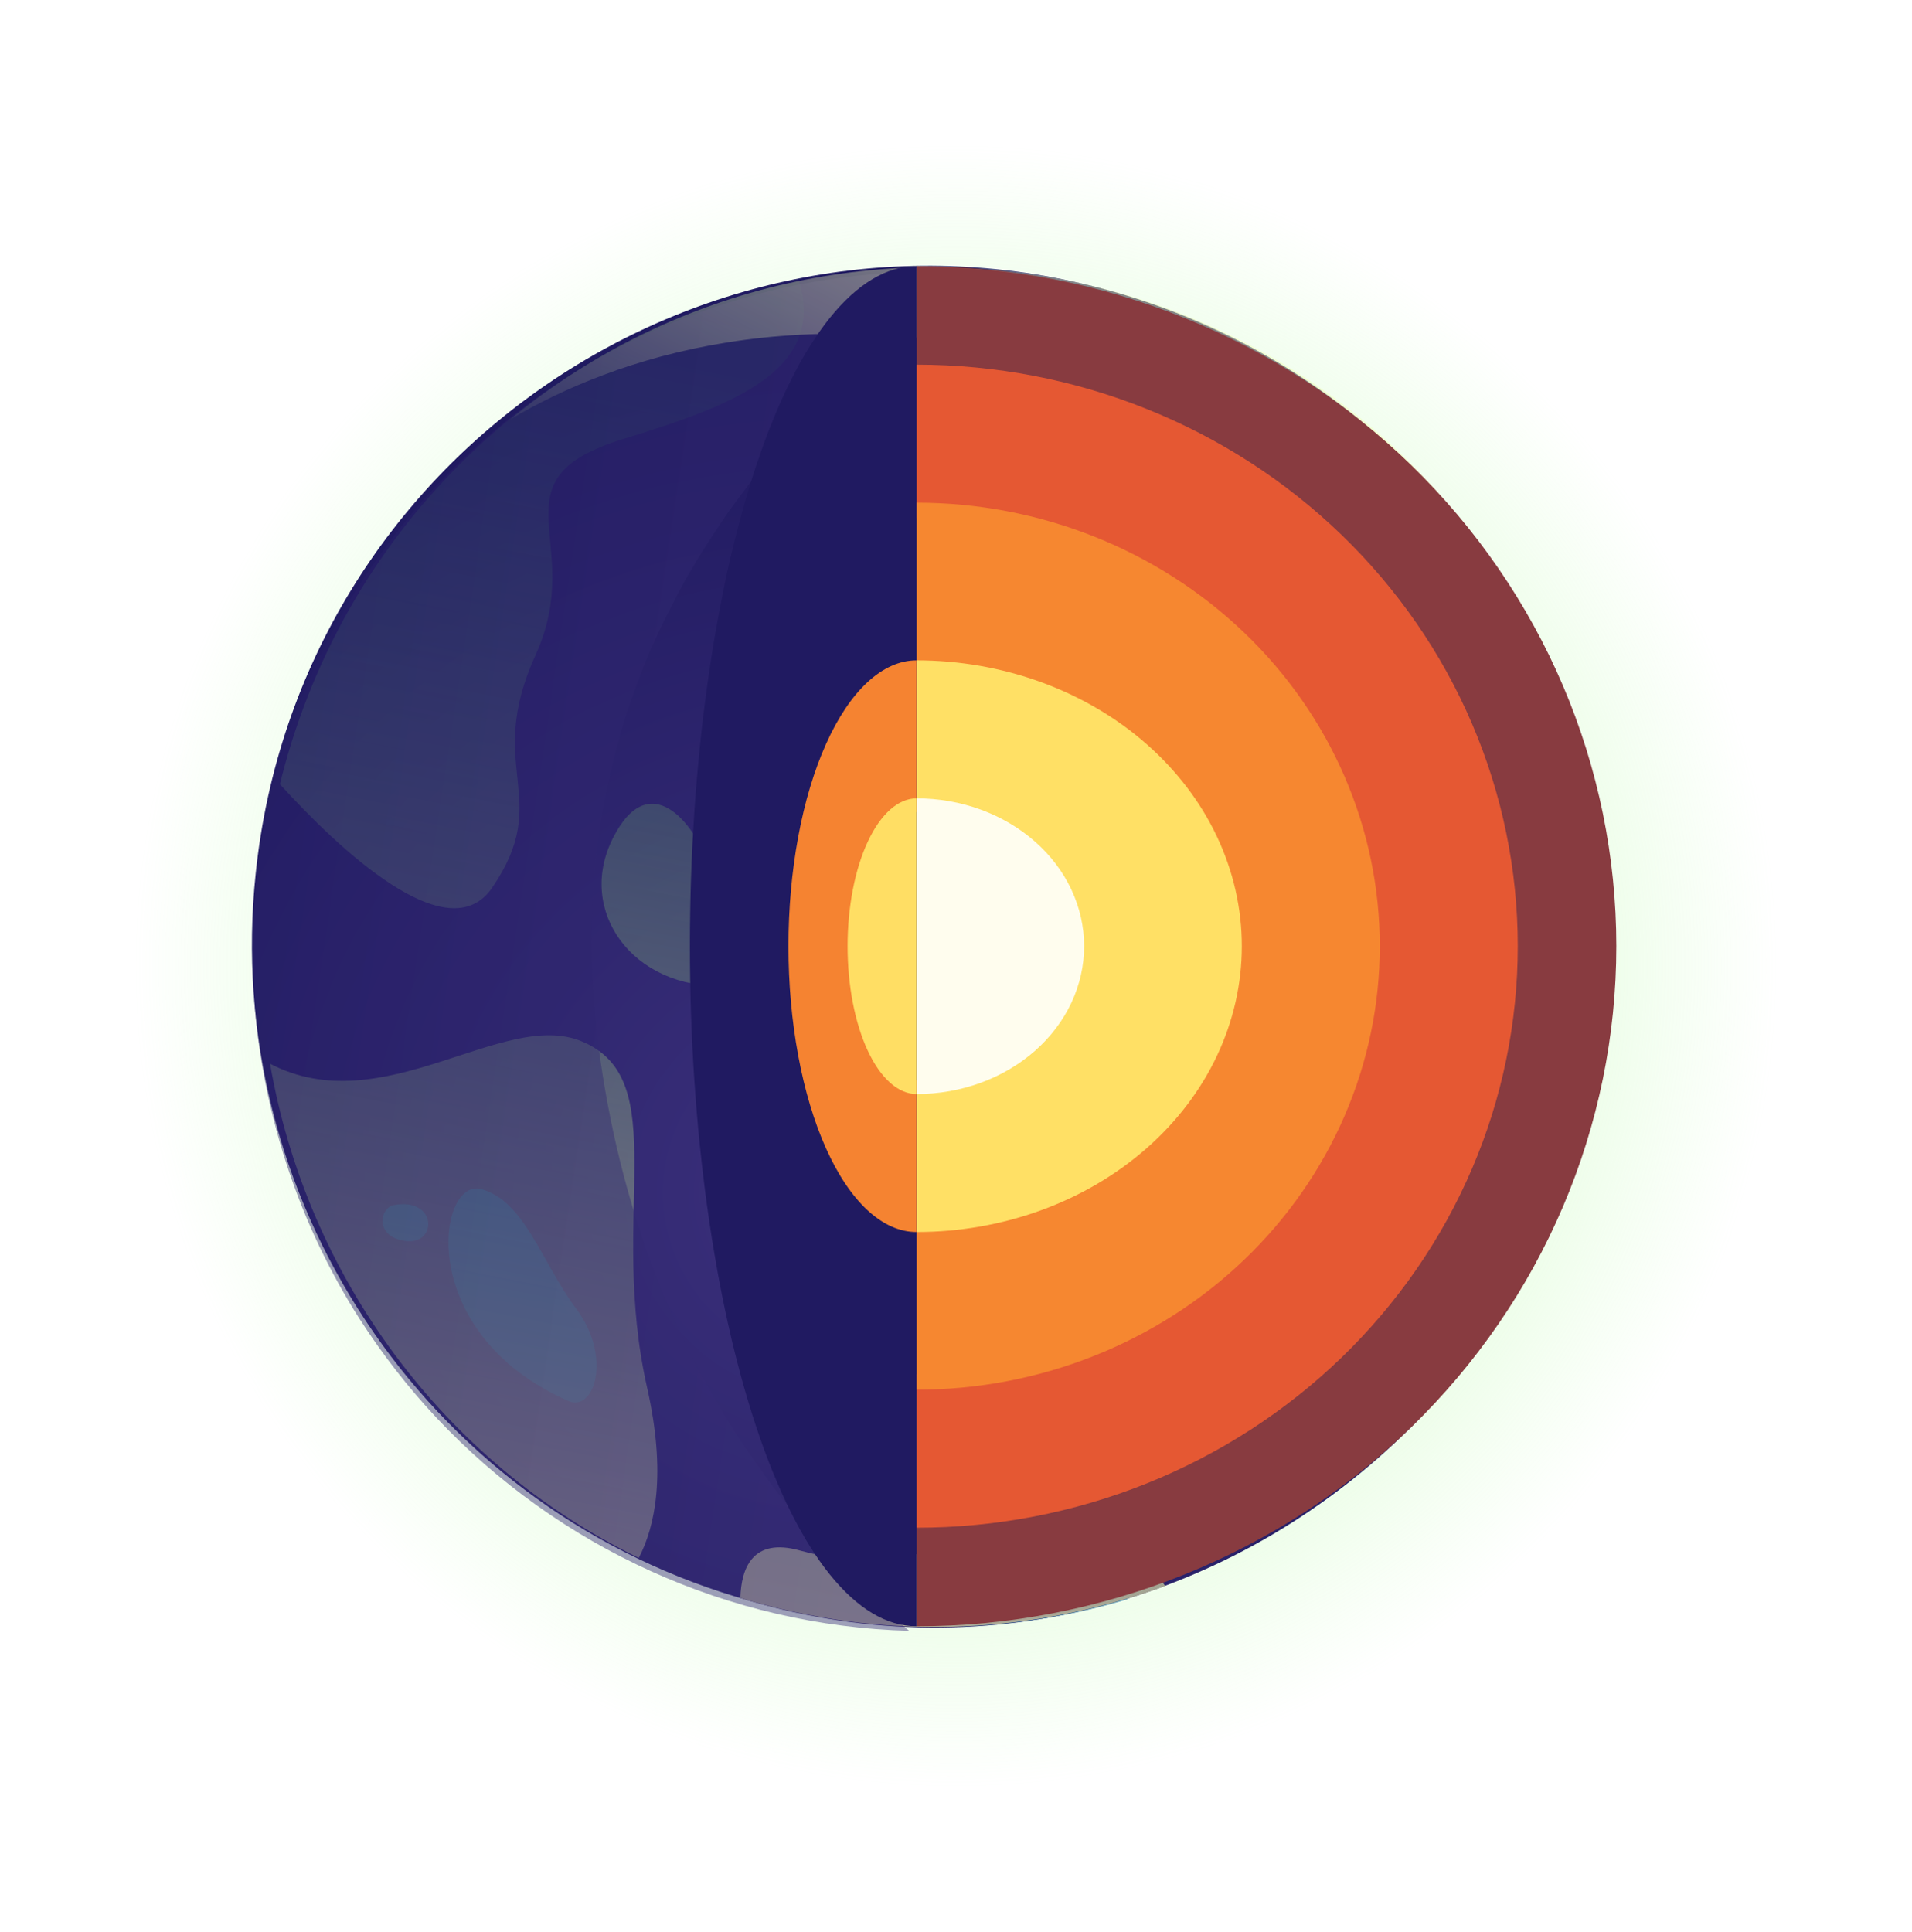<svg viewBox="0 0 97 98" fill="none" xmlns="http://www.w3.org/2000/svg">
    <g clip-path="url(#clip0_168_2207)">
        <path d="M43.881 0.74C6.307 4.303 -13.918 49.071 10.971 79.64C22.473 93.819 41.68 100.834 60.611 95.956C70.754 93.34 79.523 87.535 85.77 79.981C113.05 47.171 87.353 -3.408 43.881 0.74Z" fill="url(#paint0_radial_168_2207)"/>
        <path d="M56.373 14.765C68.898 18.259 77.898 28.246 80.725 40.075C86.966 66.159 62.223 88.808 37.351 81.005C21.478 76.228 11.234 60.692 12.972 44.317C15.158 23.168 35.845 9.039 56.373 14.765Z" fill="url(#paint1_radial_168_2207)"/>
        <g opacity="0.75">
            <path d="M47.571 71.276C44.617 69.49 40.32 68.843 39.916 70.668C39.511 72.493 42.331 75.333 45.754 74.926C49.183 74.524 49.588 72.493 47.571 71.276Z" fill="#056DB1"/>
            <path d="M57.205 81.124C54.539 81.92 51.739 82.399 48.843 82.509C49.504 78.284 53.492 79.617 55.625 80.199C56.248 80.374 56.768 80.717 57.205 81.124Z" fill="#056DB1"/>
            <path d="M28.844 71.075C30.148 71.651 31.059 68.843 29.248 66.41C27.437 63.977 26.628 60.929 24.413 60.321C22.197 59.713 20.989 67.627 28.844 71.075Z" fill="#056DB1"/>
            <path d="M19.981 61.131C19.268 61.26 18.973 62.755 20.585 62.955C22.197 63.162 22.197 60.729 19.981 61.131Z" fill="#056DB1"/>
            <path d="M37.906 52.816C36.486 52.686 35.086 53.424 35.285 55.048C35.484 56.672 37.7 55.048 38.708 55.048C39.717 55.048 40.121 53.016 37.906 52.816Z" fill="#056DB1"/>
        </g>
        <path d="M13.701 53.962C19.438 56.946 25.501 51.164 29.508 52.825C34.199 54.765 30.847 61.619 32.827 70.383C33.819 74.769 33.233 77.452 32.405 79.034C22.404 74.136 15.556 64.679 13.701 53.962Z" fill="url(#paint2_linear_168_2207)"/>
        <path d="M14.446 38.834C17.997 25.933 28.365 16.786 40.539 14.247C41.906 18.797 37.172 20.572 31.649 22.261C24.802 24.353 29.806 27.434 27.172 33.226C24.532 39.016 28.113 40.438 24.969 45.033C22.726 48.315 17.187 43.064 14.204 39.787C14.277 39.472 14.358 39.152 14.446 38.834Z" fill="url(#paint3_linear_168_2207)"/>
        <path d="M48.169 37.397C52.001 37.278 52.742 42.044 57.474 42.309C62.205 42.575 68.099 35.591 62.03 34.106C55.961 32.622 54.192 32.974 50.591 28.599C46.99 24.224 41.156 24.913 38.257 29.368C35.364 33.825 35.313 37.813 48.169 37.397Z" fill="url(#paint4_linear_168_2207)"/>
        <path d="M36.761 50.008C38.783 49.927 39.519 49.092 39.26 47.757C39.001 46.422 36.621 45.967 35.941 43.884C35.262 41.801 32.939 38.836 31.089 42.53C29.233 46.222 32.114 50.188 36.761 50.008Z" fill="url(#paint5_linear_168_2207)"/>
        <path opacity="0.5" d="M40.752 62.072C41.816 59.562 43.469 62.83 47.135 64.692C50.801 66.554 51.707 69.338 49.531 70.416C47.355 71.494 44.706 72.017 42.748 70.001C40.798 67.98 39.562 64.895 40.752 62.072Z" fill="#005041"/>
        <path d="M40.579 78.655C45.432 80.009 48.512 77.921 53.405 77.6C56.322 77.413 58.13 79.079 59.117 80.456C52.653 82.829 45.421 83.269 38.285 81.278C38.037 81.209 37.796 81.142 37.558 81.062C37.605 79.558 38.172 77.984 40.579 78.655Z" fill="url(#paint6_linear_168_2207)"/>
        <path opacity="0.45" d="M46.124 82.732C36.982 82.48 28.349 78.523 22.154 71.934C20.713 70.397 19.405 68.719 18.248 66.916C16.745 64.562 15.506 61.989 14.592 59.22C14.446 58.785 14.313 58.346 14.184 57.899C10.577 45.414 14.31 32.524 22.835 23.92C25.218 21.512 27.979 19.438 31.061 17.802C33.081 16.732 35.241 15.844 37.525 15.175C41.499 14.011 45.511 13.604 49.41 13.87C39.377 20.868 27.509 33.635 30.476 53.889C31.055 57.84 32.013 61.411 33.255 64.644C36.314 72.569 41.074 78.434 46.124 82.732Z" fill="url(#paint7_linear_168_2207)"/>
        <path d="M81.25 42.398C81.25 42.398 76.375 24.41 53.961 18.489C40.526 14.937 31.201 18.14 25.89 21.272C42.851 7.321 68.79 12.86 78.411 33.268C80.646 37.998 81.089 41.738 81.25 42.398Z" fill="url(#paint8_linear_168_2207)"/>
        <path d="M46.5 13.5C51.162 13.5 55.778 14.392 60.085 16.126C64.392 17.86 68.306 20.401 71.602 23.605C74.899 26.808 77.514 30.612 79.298 34.797C81.082 38.983 82 43.469 82 48C82 52.531 81.082 57.017 79.298 61.203C77.514 65.388 74.899 69.192 71.602 72.395C68.306 75.599 64.392 78.14 60.085 79.874C55.778 81.608 51.162 82.5 46.5 82.5L46.5 48V13.5Z" fill="#883B40"/>
        <path d="M46.5 18.5C50.505 18.5 54.471 19.263 58.172 20.746C61.872 22.228 65.235 24.401 68.067 27.14C70.899 29.88 73.146 33.132 74.678 36.711C76.211 40.29 77 44.126 77 48C77 51.874 76.211 55.71 74.678 59.289C73.146 62.868 70.899 66.12 68.067 68.86C65.235 71.599 61.872 73.772 58.172 75.254C54.471 76.737 50.505 77.5 46.5 77.5L46.5 69.72C49.449 69.72 52.369 69.159 55.094 68.067C57.818 66.975 60.294 65.376 62.379 63.359C64.465 61.342 66.119 58.947 67.247 56.312C68.376 53.677 68.957 50.852 68.957 48C68.957 45.148 68.376 42.323 67.247 39.688C66.119 37.053 64.465 34.658 62.379 32.641C60.294 30.625 57.818 29.025 55.094 27.933C52.369 26.841 49.449 26.28 46.5 26.28V18.5Z" fill="#E55833"/>
        <path d="M46.5 25.5C49.586 25.5 52.642 26.082 55.493 27.213C58.344 28.343 60.935 30.001 63.117 32.09C65.299 34.179 67.03 36.66 68.211 39.39C69.392 42.12 70 45.045 70 48C70 50.955 69.392 53.881 68.211 56.61C67.03 59.34 65.299 61.821 63.117 63.91C60.935 65.999 58.344 67.657 55.493 68.787C52.642 69.918 49.586 70.5 46.5 70.5L46.5 62.395C48.474 62.395 50.429 62.022 52.253 61.299C54.078 60.575 55.735 59.515 57.131 58.178C58.527 56.842 59.634 55.255 60.39 53.509C61.145 51.762 61.534 49.89 61.534 48C61.534 46.11 61.145 44.238 60.39 42.491C59.634 40.745 58.527 39.158 57.131 37.822C55.735 36.485 54.078 35.425 52.253 34.701C50.429 33.978 48.474 33.605 46.5 33.605V25.5Z" fill="#F68730"/>
        <path d="M46.5 33.5C48.667 33.5 50.812 33.875 52.814 34.604C54.816 35.332 56.635 36.401 58.167 37.747C59.699 39.093 60.915 40.692 61.744 42.451C62.573 44.21 63 46.096 63 48C63 49.904 62.573 51.79 61.744 53.549C60.915 55.308 59.699 56.907 58.167 58.253C56.635 59.599 54.816 60.668 52.814 61.396C50.812 62.125 48.667 62.5 46.5 62.5L46.5 54.802C47.517 54.802 48.523 54.626 49.462 54.284C50.401 53.943 51.255 53.441 51.973 52.81C52.692 52.178 53.262 51.428 53.651 50.603C54.04 49.778 54.24 48.893 54.24 48C54.24 47.107 54.04 46.222 53.651 45.397C53.262 44.572 52.692 43.822 51.973 43.19C51.255 42.559 50.401 42.057 49.462 41.716C48.523 41.374 47.517 41.198 46.5 41.198V33.5Z" fill="#FFE065"/>
        <path d="M46.5 40.5C47.616 40.5 48.721 40.694 49.753 41.071C50.784 41.448 51.721 42 52.51 42.697C53.3 43.393 53.926 44.22 54.353 45.13C54.78 46.04 55 47.015 55 48C55 48.985 54.78 49.96 54.353 50.87C53.926 51.78 53.3 52.607 52.51 53.303C51.721 54 50.784 54.552 49.753 54.929C48.721 55.306 47.616 55.5 46.5 55.5L46.5 48V40.5Z" fill="#FFFDEE"/>
        <path d="M46.5 82.5C43.45 82.5 40.525 78.865 38.368 72.395C36.212 65.925 35 57.15 35 48C35 38.85 36.212 30.075 38.368 23.605C40.525 17.135 43.45 13.5 46.5 13.5V48L46.5 82.5Z" fill="#201A61"/>
        <g filter="url(#filter0_d_168_2207)">
            <path d="M46.5 62.5C45.646 62.5 44.801 62.125 44.013 61.396C43.224 60.667 42.507 59.599 41.904 58.253C41.3 56.907 40.821 55.308 40.495 53.549C40.168 51.79 40 49.904 40 48C40 46.096 40.168 44.21 40.495 42.451C40.821 40.692 41.3 39.093 41.904 37.747C42.507 36.4 43.224 35.332 44.013 34.604C44.801 33.875 45.646 33.5 46.5 33.5L46.5 41.198C46.1 41.198 45.703 41.374 45.333 41.716C44.963 42.057 44.627 42.558 44.344 43.19C44.061 43.822 43.836 44.572 43.683 45.397C43.53 46.222 43.451 47.107 43.451 48C43.451 48.893 43.53 49.778 43.683 50.603C43.836 51.428 44.061 52.178 44.344 52.81C44.627 53.441 44.963 53.942 45.333 54.284C45.703 54.626 46.1 54.802 46.5 54.802V62.5Z" fill="#F58331"/>
        </g>
        <path d="M46.5 55.5C46.04 55.5 45.585 55.306 45.161 54.929C44.736 54.552 44.35 54 44.025 53.303C43.7 52.607 43.442 51.78 43.266 50.87C43.09 49.96 43 48.985 43 48C43 47.015 43.09 46.04 43.266 45.13C43.442 44.22 43.7 43.393 44.025 42.697C44.35 42 44.736 41.448 45.161 41.071C45.585 40.694 46.04 40.5 46.5 40.5L46.5 48V55.5Z" fill="#FFDE64"/>
    </g>
    <defs>
        <filter id="filter0_d_168_2207" x="31" y="24.5" width="24.5" height="47" filterUnits="userSpaceOnUse" color-interpolation-filters="sRGB">
            <feFlood flood-opacity="0" result="BackgroundImageFix"/>
            <feColorMatrix in="SourceAlpha" type="matrix" values="0 0 0 0 0 0 0 0 0 0 0 0 0 0 0 0 0 0 127 0" result="hardAlpha"/>
            <feMorphology radius="1" operator="dilate" in="SourceAlpha" result="effect1_dropShadow_168_2207"/>
            <feOffset/>
            <feGaussianBlur stdDeviation="4"/>
            <feComposite in2="hardAlpha" operator="out"/>
            <feColorMatrix type="matrix" values="0 0 0 0 0.922 0 0 0 0 0.475 0 0 0 0 0.153 0 0 0 1 0"/>
            <feBlend mode="normal" in2="BackgroundImageFix" result="effect1_dropShadow_168_2207"/>
            <feBlend mode="normal" in="SourceGraphic" in2="effect1_dropShadow_168_2207" result="shape"/>
        </filter>
        <radialGradient id="paint0_radial_168_2207" cx="0" cy="0" r="1" gradientUnits="userSpaceOnUse" gradientTransform="translate(48.498 49.002) scale(41.842 41.874)">
            <stop stop-color="#90DD6F"/>
            <stop offset="1" stop-color="#B8FFA9" stop-opacity="0"/>
        </radialGradient>
        <radialGradient id="paint1_radial_168_2207" cx="0" cy="0" r="1" gradientUnits="userSpaceOnUse" gradientTransform="translate(42.001 60.537) rotate(-164.414) scale(41.831 41.824)">
            <stop stop-color="#3B307B"/>
            <stop offset="1" stop-color="#201A61"/>
        </radialGradient>
        <linearGradient id="paint2_linear_168_2207" x1="17.171" y1="97.982" x2="36.149" y2="0.307" gradientUnits="userSpaceOnUse">
            <stop stop-color="#DAC1AE"/>
            <stop offset="1" stop-color="#005041" stop-opacity="0"/>
        </linearGradient>
        <linearGradient id="paint3_linear_168_2207" x1="14.167" y1="97.398" x2="33.145" y2="-0.277" gradientUnits="userSpaceOnUse">
            <stop stop-color="#DAC1AE"/>
            <stop offset="1" stop-color="#005041" stop-opacity="0"/>
        </linearGradient>
        <linearGradient id="paint4_linear_168_2207" x1="37.796" y1="101.989" x2="56.774" y2="4.313" gradientUnits="userSpaceOnUse">
            <stop stop-color="#DAC1AE"/>
            <stop offset="1" stop-color="#005041" stop-opacity="0"/>
        </linearGradient>
        <linearGradient id="paint5_linear_168_2207" x1="24.738" y1="99.452" x2="43.716" y2="1.777" gradientUnits="userSpaceOnUse">
            <stop stop-color="#DAC1AE"/>
            <stop offset="1" stop-color="#005041" stop-opacity="0"/>
        </linearGradient>
        <linearGradient id="paint6_linear_168_2207" x1="44" y1="103.195" x2="62.978" y2="5.519" gradientUnits="userSpaceOnUse">
            <stop stop-color="#DAC1AE"/>
            <stop offset="1" stop-color="#005041"/>
        </linearGradient>
        <linearGradient id="paint7_linear_168_2207" x1="2.949" y1="48.052" x2="49.568" y2="55.065" gradientUnits="userSpaceOnUse">
            <stop stop-color="#201A61"/>
            <stop offset="1" stop-color="#3B307B"/>
        </linearGradient>
        <linearGradient id="paint8_linear_168_2207" x1="72.332" y1="-5.445" x2="50.526" y2="37.234" gradientUnits="userSpaceOnUse">
            <stop stop-color="#E2FFB5"/>
            <stop offset="1" stop-color="#FFFFB3" stop-opacity="0"/>
        </linearGradient>
        <clipPath id="clip0_168_2207">
            <rect width="97" height="97" fill="white" transform="translate(0 0.5)"/>
        </clipPath>
    </defs>
</svg>